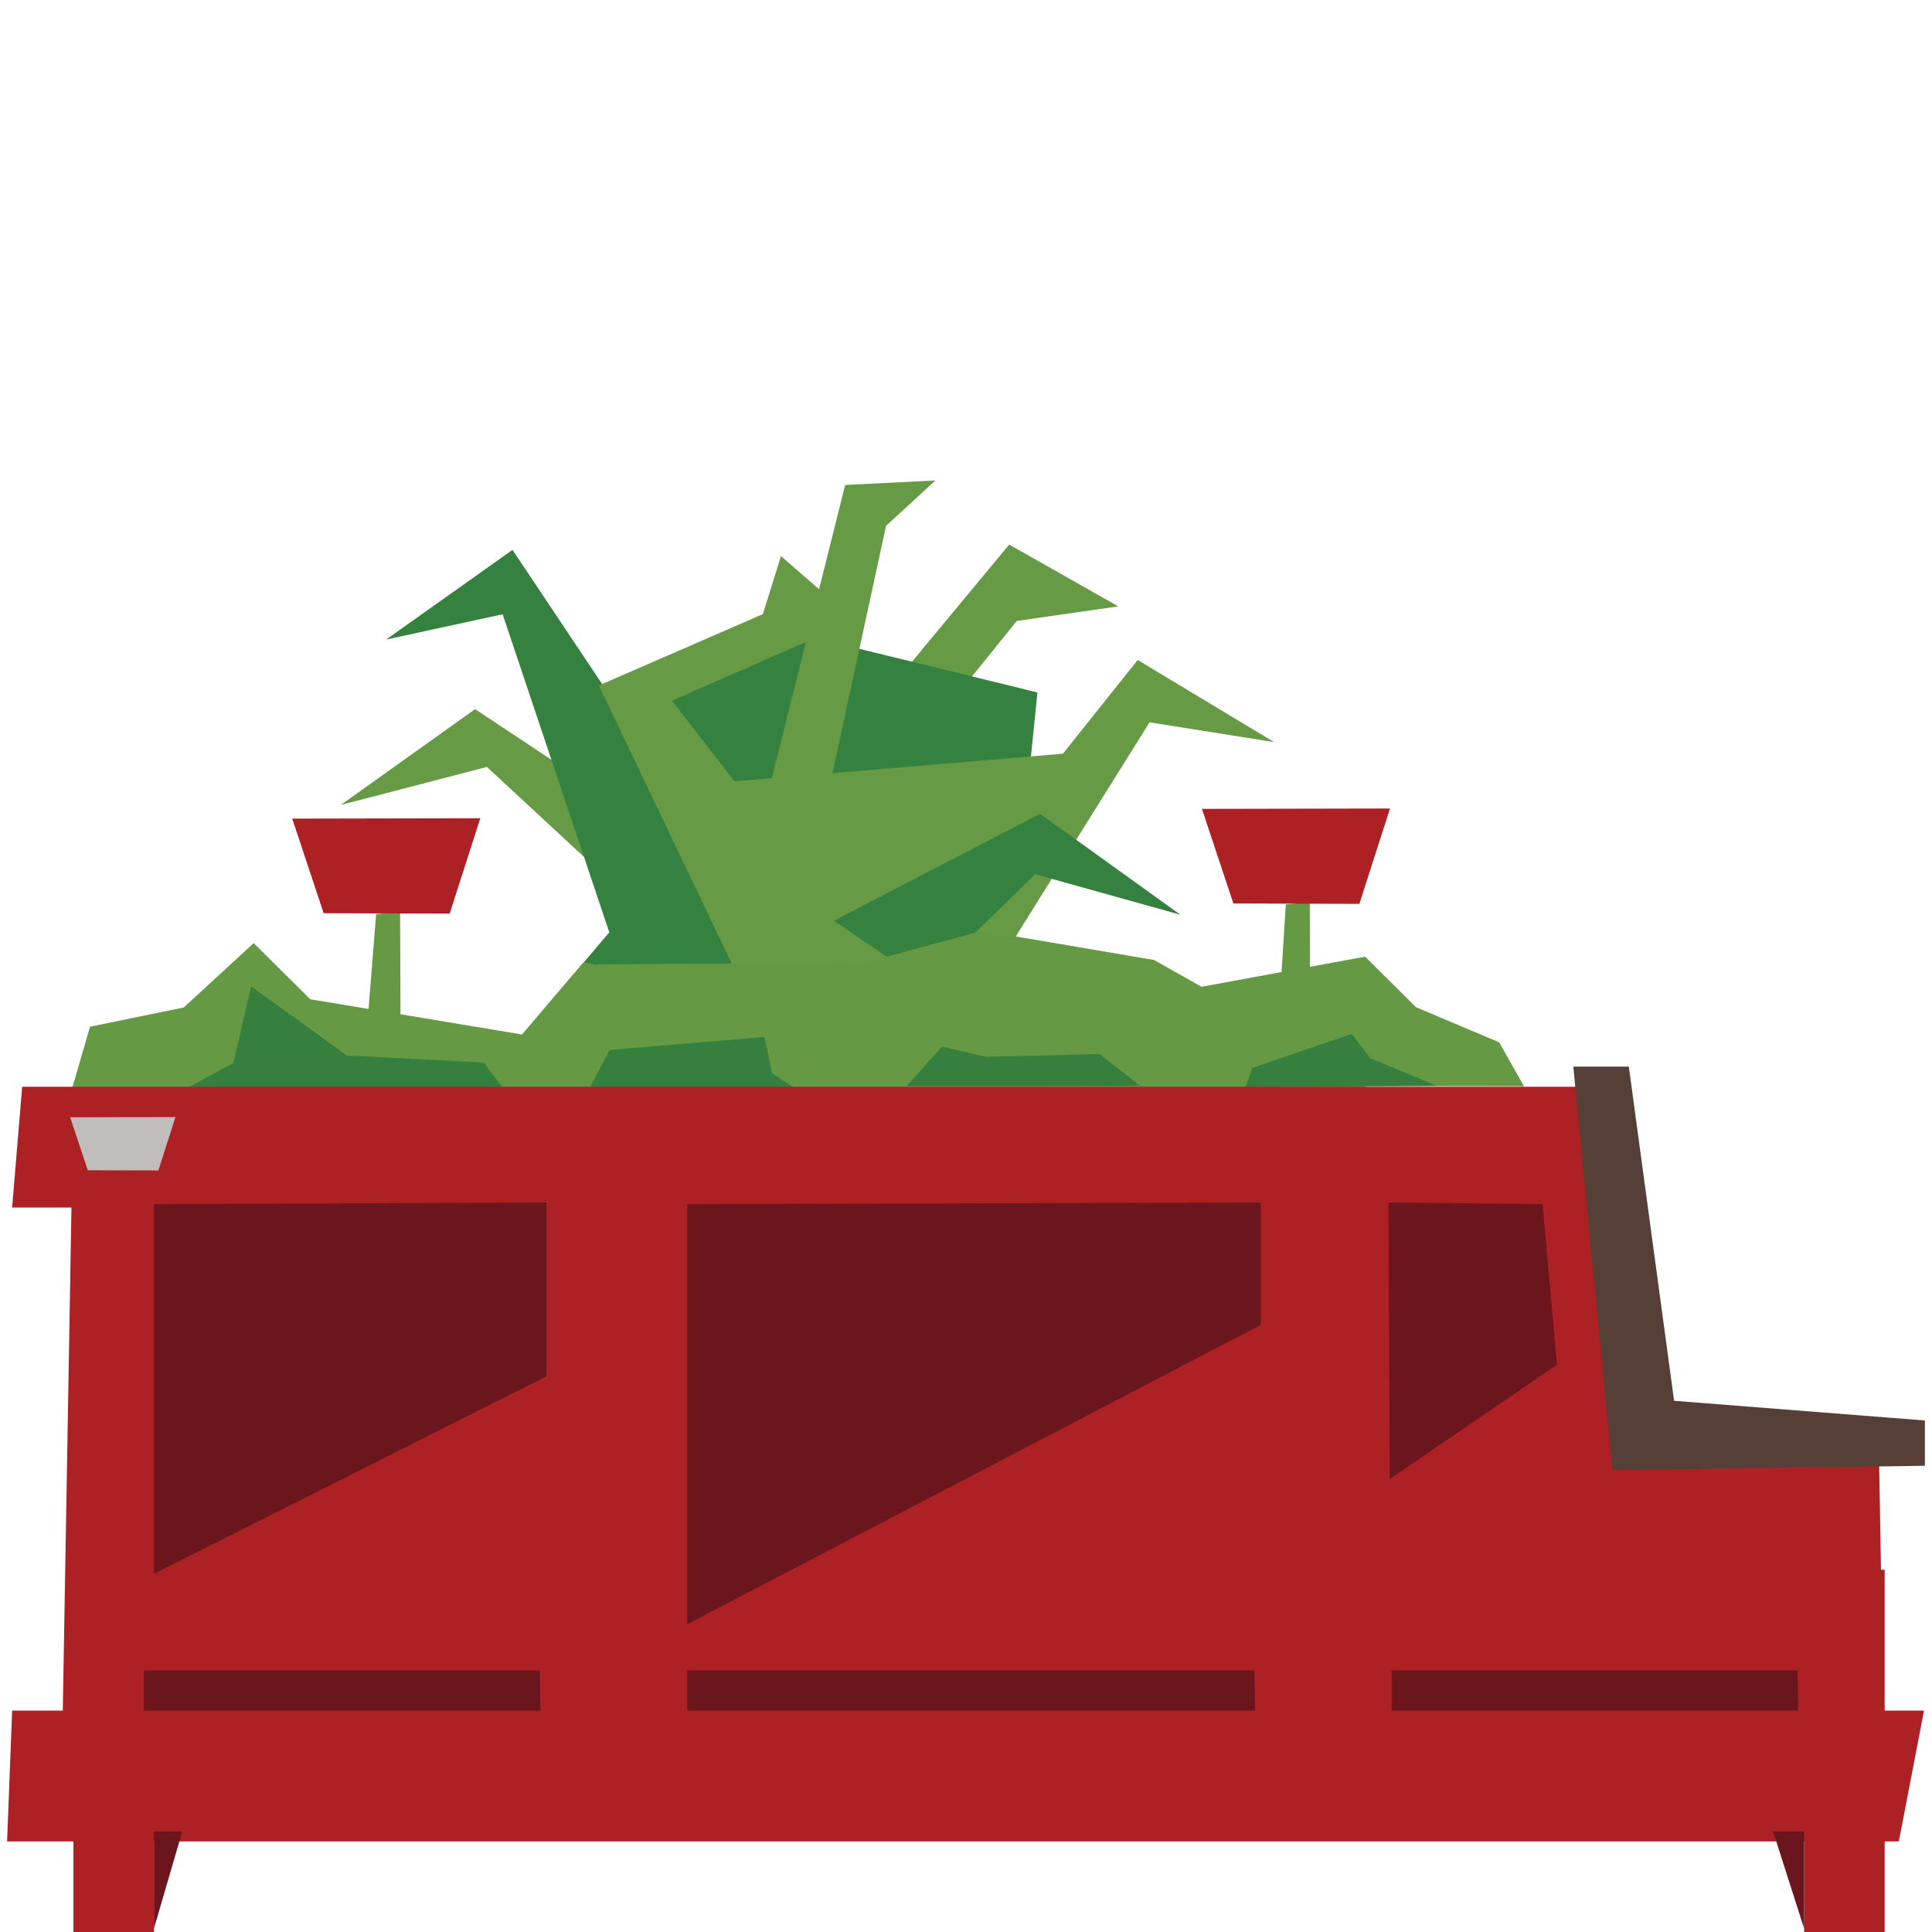 <?xml version="1.0" standalone="no"?><!DOCTYPE svg PUBLIC "-//W3C//DTD SVG 1.1//EN" "http://www.w3.org/Graphics/SVG/1.1/DTD/svg11.dtd"><svg width="192px" height="192px" version="1.1" xmlns="http://www.w3.org/2000/svg" xmlns:xlink="http://www.w3.org/1999/xlink" xml:space="preserve" style="fill-rule:evenodd;clip-rule:evenodd;stroke-linejoin:round;stroke-miterlimit:1.414;"><g><g id="parklet-02-right"><g transform="matrix(1,0,0,1,-38.705,-52.412)"><path d="M76.084,143.255l2.381,-0.232l0.095,23.966l-4.456,1.051l1.98,-24.785Z" style="fill:#694;fill-rule:nonzero;"/></g><g transform="matrix(1,0,0,1,-38.705,-52.412)"><path d="M70.871,143.167l-3.127,-9.402l18.691,-0.036l-3.043,9.479l-12.521,-0.041Z" style="fill:#ad2125;fill-rule:nonzero;"/></g><g transform="matrix(1,0,0,1,-38.705,-52.412)"><path d="M144.135,150.926l-20.585,-16.721l16.2,-20.084l10.087,-1.448l-10.84,-6.141l-22.955,27.662l20.96,21.503" style="fill:#679a45;fill-rule:nonzero;"/></g><g transform="matrix(1,0,0,1,-38.705,-52.412)"><path d="M103.257,134.378l-17.34,-11.491l-13.347,9.521l14.524,-3.779l23.226,21.533l-7.063,-15.784Z" style="fill:#679a45;fill-rule:nonzero;"/></g><g transform="matrix(1,0,0,1,-38.705,-52.412)"><path d="M139.22,146.823l2.582,-25.596l-25.612,-6.274l-17.425,5.772l-9.13,-13.666l-12.558,8.91l11.58,-2.51l10.6,31.609l-8.686,10.219l18.969,-0.183l29.68,-8.281Z" style="fill:#35813f;fill-rule:nonzero;"/></g><g transform="matrix(1,0,0,1,-38.705,-52.412)"><path d="M115.516,156.735l-17.299,-36.201l16.297,-7.087l1.805,-5.77l7.355,6.4l-18.189,7.969l24.128,31.13" style="fill:#679a45;fill-rule:nonzero;"/></g><g transform="matrix(1,0,0,1,-38.705,-52.412)"><path d="M129.073,146.444l22.695,-28.443l13.553,8.161l-12.377,-1.965l-15.03,24.059l-8.841,-1.812Z" style="fill:#679a45;fill-rule:nonzero;"/></g><g transform="matrix(1,0,0,1,-38.705,-52.412)"><path d="M114.931,131.659l7.764,-31.051l8.967,-0.447l-4.906,4.51l-6.909,31.934l-4.916,-4.946Z" style="fill:#679a45;fill-rule:nonzero;"/></g><g transform="matrix(1,0,0,1,-38.705,-52.412)"><path d="M131.577,151.214l-12.579,-2.508l-14.196,-18.068l41.372,-3.478" style="fill:#679a45;fill-rule:nonzero;"/></g><g transform="matrix(1,0,0,1,-38.705,-52.412)"><path d="M121.57,143.913l20.5,-10.625l13.942,10.032l-14.442,-4.032l-11,10.75l-9,-6.125Z" style="fill:#35813f;fill-rule:nonzero;"/></g><g transform="matrix(1,0,0,1,-38.705,-52.412)"><path d="M166.49,142.287l2.381,-0.233l0.096,30.344l-4.457,1.05l1.98,-31.161Z" style="fill:#694;fill-rule:nonzero;"/></g><g transform="matrix(1,0,0,1,-38.705,-52.412)"><path d="M161.277,142.198l-3.127,-9.402l18.691,-0.036l-3.043,9.479l-12.521,-0.041Z" style="fill:#ad2125;fill-rule:nonzero;"/></g><g transform="matrix(1,0,0,1,-38.705,-52.412)"><path d="M174.885,160.832l-4.812,-4.75l-17.848,-1.234l-3.559,-3.516l-5.625,3.427l-4.406,-1.677l-10.201,-1.235l-2.1,1.495l-2.5,-2.458l-3.314,0.69l-1.164,-3.274l-8.121,2.936l-14.539,-3.199l-6.112,7.182l-21.047,-3.502l-5.621,-5.582l-6.949,6.4l-9.314,1.909l-1.862,6.405l129.094,-0.017Z" style="fill:#694;fill-rule:nonzero;"/></g><g transform="matrix(1,0,0,1,-38.705,-52.412)"><path d="M88.916,160.864l-2.126,-2.854l-13.624,-0.709l-9.5,-6.875l-1.773,7.625l-5.145,2.792l32.168,0.021Z" style="fill:#36803f;fill-rule:nonzero;"/></g><g transform="matrix(1,0,0,1,-38.705,-52.412)"><path d="M95.951,160.314l2.036,-12.069l26.667,-0.167l11.666,-3.167l17.069,2.902l4.722,2.663l16.262,-2.99l5.045,5.017l8.273,3.495l2.469,4.364l-94.209,-0.048Z" style="fill:#694;fill-rule:nonzero;"/></g><g transform="matrix(1,0,0,1,-38.705,-52.412)"><path d="M162.465,160.443l0.697,-1.908l9.895,-3.376l1.832,2.417l6.584,2.749l-19.008,0.118Z" style="fill:#36803f;fill-rule:nonzero;"/></g><g transform="matrix(1,0,0,1,-38.705,-52.412)"><path d="M128.816,160.336l3.5,-3.917l4.424,1.024l11.232,-0.285l4.031,3.157l-9.854,0.021l-13.333,0Z" style="fill:#36803f;fill-rule:nonzero;"/></g><g transform="matrix(1,0,0,1,-38.705,-52.412)"><path d="M118.166,160.885l-2.73,-1.832l-0.77,-3.585l-15.375,1.291l-2.166,4.084l21.041,0.042Z" style="fill:#36803f;fill-rule:nonzero;"/></g><g transform="matrix(1,0,0,1,-38.705,-52.412)"><path d="M198.91,160.412l-158,0l-1,12l160,0l-1,-12Z" style="fill:#ad2125;fill-rule:nonzero;"/></g><g transform="matrix(1,0,0,1,-38.705,-52.412)"><path d="M227.41,235.412l-188,0l0.5,-13l190,0l-2.5,13Z" style="fill:#ad2125;fill-rule:nonzero;"/></g><g transform="matrix(1,0,0,1,-38.705,-52.412)"><path d="M225.91,224.412l-181,0l1,-58l153.5,0l2.5,28.834l23.514,0.908l0.486,28.258Z" style="fill:#ad2125;fill-rule:nonzero;"/></g><g transform="matrix(1,0,0,1,-38.705,-52.412)"><rect x="46" y="183.412" width="8" height="61" style="fill:#ad2125;fill-rule:nonzero;"/></g><g transform="matrix(1,0,0,1,-38.705,-52.412)"><rect x="96" y="172.412" width="8" height="12" style="fill:#ad2125;fill-rule:nonzero;"/></g><g transform="matrix(1,0,0,1,-38.705,-52.412)"><rect x="166" y="172.412" width="8" height="12" style="fill:#ad2125;fill-rule:nonzero;"/></g><g transform="matrix(1,0,0,1,-38.705,-52.412)"><rect x="218" y="208.412" width="8" height="36" style="fill:#ad2125;fill-rule:nonzero;"/></g><g transform="matrix(1,0,0,1,-38.705,-52.412)"><path d="M107,172.079l0,41.75l57,-29.75l0,-12.167l-57,0.167Z" style="fill:#6b151c;fill-rule:nonzero;"/></g><g transform="matrix(1,0,0,1,-38.705,-52.412)"><path d="M54,172.079l0,36.75l39,-19.637l0,-17.28l-39,0.167Z" style="fill:#6b151c;fill-rule:nonzero;"/></g><g transform="matrix(1,0,0,1,-38.705,-52.412)"><path d="M192,172.079l1.437,15.958l-16.614,11.359l-0.136,-27.484l15.313,0.167Z" style="fill:#6b151c;fill-rule:nonzero;"/></g><g transform="matrix(1,0,0,1,-38.705,-52.412)"><path d="M214.91,234.412l3.09,9.667l0,-9.667l-3.09,0Z" style="fill:#6b151c;fill-rule:nonzero;"/></g><g transform="matrix(1,0,0,1,-38.705,-52.412)"><path d="M54,234.412l0,9.667l2.821,-9.667l-2.821,0Z" style="fill:#6b151c;fill-rule:nonzero;"/></g><g transform="matrix(1,0,0,1,-38.705,-52.412)"><path d="M53,222.412l39.41,0l-0.056,-4l-39.354,0l0,4Z" style="fill:#6b151c;fill-rule:nonzero;"/></g><g transform="matrix(1,0,0,1,-38.705,-52.412)"><path d="M177,222.412l40.41,0l-0.058,-4l-40.352,0l0,4Z" style="fill:#6b151c;fill-rule:nonzero;"/></g><g transform="matrix(1,0,0,1,-38.705,-52.412)"><path d="M107,222.412l56.443,0l-0.084,-4l-56.359,0l0,4Z" style="fill:#6b151c;fill-rule:nonzero;"/></g><g transform="matrix(1,0,0,1,-38.705,-52.412)"><path d="M47.428,168.711l-1.752,-5.266l10.468,-0.019l-1.704,5.307l-7.012,-0.022Z" style="fill:#c0bdbb;fill-rule:nonzero;"/></g><g transform="matrix(1,0,0,1,-38.705,-52.412)"><path d="M195.06,158.412l3.895,40.084l31.044,-0.417l0,-4.5l-24.925,-1.958l-4.498,-33.209l-5.516,0Z" style="fill:#553f37;fill-rule:nonzero;"/></g></g></g></svg>